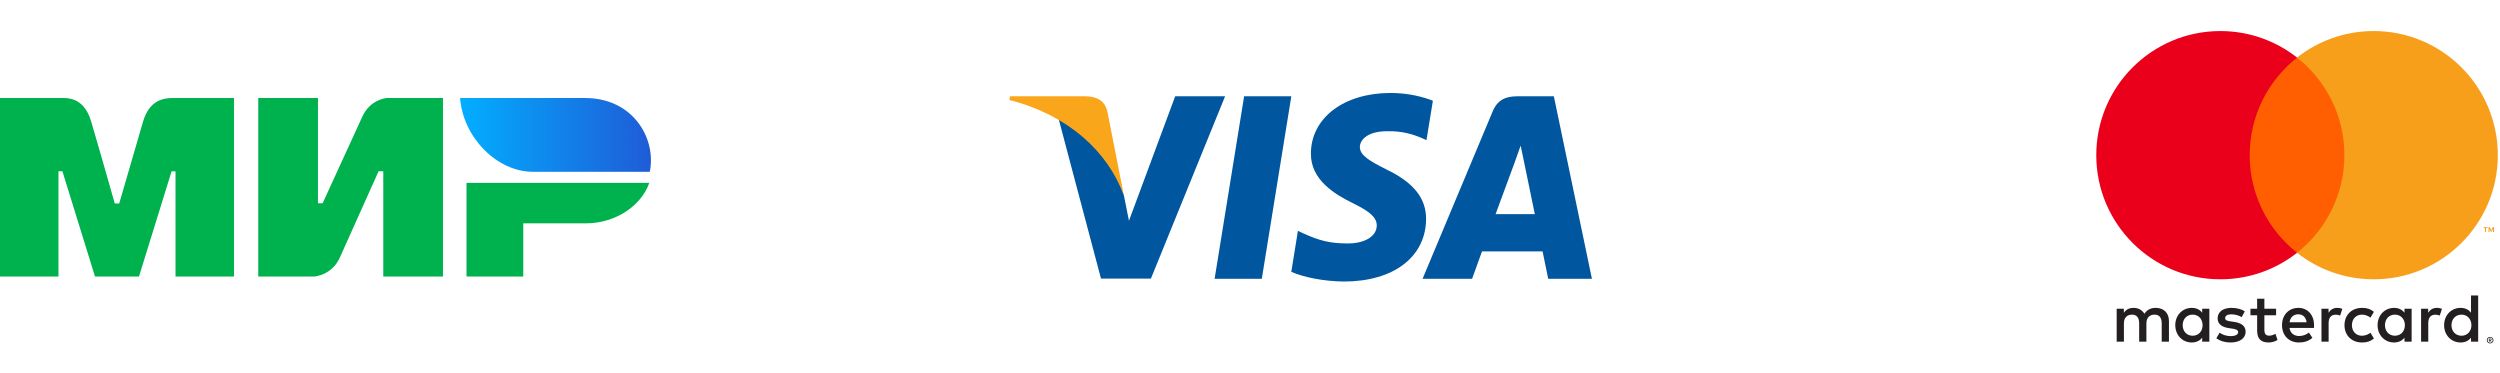 <svg width="161" height="24" viewBox="0 0 161 24" fill="none" xmlns="http://www.w3.org/2000/svg">
<path fill-rule="evenodd" clip-rule="evenodd" d="M3.897 6.313C4.274 6.311 5.393 6.21 5.867 7.809C6.186 8.887 6.694 10.652 7.392 13.105H7.677C8.425 10.519 8.939 8.754 9.219 7.809C9.698 6.193 10.895 6.313 11.374 6.313L15.069 6.313V17.807H11.303V11.033H11.05L8.951 17.807H6.118L4.018 11.028H3.766V17.807H0V6.313L3.897 6.313ZM20.477 6.313V13.091H20.777L23.331 7.517C23.826 6.408 24.883 6.313 24.883 6.313H28.527V17.807H24.683V11.028H24.382L21.879 16.602C21.383 17.706 20.276 17.807 20.276 17.807H16.632V6.313H20.477ZM41.816 11.775C41.28 13.294 39.596 14.383 37.731 14.383H33.699V17.807H30.043V11.775H41.816Z" fill="#00B24D"/>
<path fill-rule="evenodd" clip-rule="evenodd" d="M37.685 6.313H29.629C29.821 8.872 32.024 11.062 34.306 11.062H41.847C42.283 8.935 40.784 6.313 37.685 6.313Z" fill="url(#paint0_linear)"/>
<path d="M81.26 17.956H78.221L80.122 6.201H83.161L81.26 17.956Z" fill="#00579F"/>
<path d="M92.278 6.488C91.678 6.25 90.727 5.987 89.552 5.987C86.55 5.987 84.436 7.588 84.423 9.876C84.398 11.565 85.937 12.502 87.087 13.065C88.263 13.64 88.663 14.016 88.663 14.529C88.651 15.316 87.713 15.679 86.838 15.679C85.624 15.679 84.974 15.492 83.986 15.054L83.585 14.866L83.16 17.505C83.873 17.829 85.186 18.118 86.55 18.13C89.739 18.13 91.815 16.555 91.84 14.116C91.852 12.778 91.04 11.752 89.289 10.915C88.226 10.377 87.575 10.014 87.575 9.464C87.587 8.964 88.125 8.451 89.325 8.451C90.313 8.426 91.039 8.664 91.589 8.901L91.864 9.026L92.278 6.488V6.488Z" fill="#00579F"/>
<path d="M96.316 13.791C96.566 13.116 97.529 10.502 97.529 10.502C97.517 10.527 97.779 9.815 97.929 9.377L98.141 10.39C98.141 10.39 98.717 13.204 98.842 13.791C98.367 13.791 96.916 13.791 96.316 13.791ZM100.068 6.201H97.717C96.992 6.201 96.441 6.413 96.128 7.176L91.613 17.955H94.802C94.802 17.955 95.328 16.505 95.44 16.192C95.79 16.192 98.893 16.192 99.343 16.192C99.43 16.605 99.705 17.955 99.705 17.955H102.52L100.068 6.201V6.201Z" fill="#00579F"/>
<path d="M75.682 6.201L72.705 14.216L72.38 12.591C71.83 10.715 70.104 8.677 68.178 7.664L70.904 17.943H74.118L78.896 6.201H75.682V6.201Z" fill="#00579F"/>
<path d="M69.94 6.201H65.05L65 6.438C68.815 7.414 71.341 9.765 72.379 12.591L71.316 7.189C71.141 6.438 70.603 6.226 69.94 6.201Z" fill="#FAA61A"/>
<path d="M160.328 21.845V21.897H160.376C160.387 21.897 160.396 21.894 160.403 21.89C160.409 21.886 160.412 21.879 160.412 21.87C160.412 21.862 160.409 21.855 160.403 21.851C160.396 21.847 160.387 21.845 160.376 21.845H160.328ZM160.377 21.808C160.402 21.808 160.421 21.814 160.435 21.825C160.448 21.836 160.455 21.851 160.455 21.87C160.455 21.887 160.45 21.9 160.439 21.911C160.428 21.921 160.413 21.927 160.392 21.93L160.456 22.004H160.407L160.347 21.93H160.328V22.004H160.286V21.808H160.377ZM160.364 22.071C160.387 22.071 160.408 22.067 160.427 22.058C160.447 22.049 160.465 22.038 160.479 22.023C160.494 22.008 160.506 21.991 160.514 21.971C160.522 21.951 160.527 21.929 160.527 21.907C160.527 21.884 160.522 21.862 160.514 21.843C160.506 21.823 160.494 21.805 160.479 21.79C160.465 21.775 160.447 21.764 160.427 21.755C160.408 21.747 160.387 21.743 160.364 21.743C160.341 21.743 160.319 21.747 160.299 21.755C160.279 21.764 160.261 21.775 160.247 21.79C160.232 21.805 160.22 21.823 160.212 21.843C160.203 21.862 160.199 21.884 160.199 21.907C160.199 21.929 160.203 21.951 160.212 21.971C160.22 21.991 160.232 22.008 160.247 22.023C160.261 22.038 160.279 22.049 160.299 22.058C160.319 22.067 160.341 22.071 160.364 22.071V22.071ZM160.364 21.696C160.394 21.696 160.421 21.701 160.448 21.712C160.474 21.723 160.496 21.738 160.516 21.758C160.535 21.776 160.55 21.799 160.562 21.825C160.573 21.85 160.578 21.878 160.578 21.907C160.578 21.936 160.573 21.963 160.562 21.988C160.55 22.014 160.535 22.036 160.516 22.055C160.496 22.074 160.474 22.09 160.448 22.101C160.421 22.112 160.394 22.117 160.364 22.117C160.333 22.117 160.305 22.112 160.279 22.101C160.253 22.09 160.23 22.074 160.21 22.055C160.191 22.036 160.176 22.014 160.165 21.988C160.154 21.963 160.148 21.936 160.148 21.907C160.148 21.878 160.154 21.85 160.165 21.825C160.176 21.799 160.191 21.776 160.21 21.758C160.23 21.738 160.253 21.723 160.279 21.712C160.305 21.701 160.333 21.696 160.364 21.696V21.696ZM140.564 20.942C140.564 20.569 140.808 20.262 141.207 20.262C141.589 20.262 141.847 20.556 141.847 20.942C141.847 21.328 141.589 21.621 141.207 21.621C140.808 21.621 140.564 21.315 140.564 20.942V20.942ZM142.282 20.942V19.881H141.82V20.139C141.674 19.947 141.452 19.827 141.15 19.827C140.555 19.827 140.088 20.294 140.088 20.942C140.088 21.59 140.555 22.056 141.15 22.056C141.452 22.056 141.674 21.936 141.82 21.745V22.003H142.282V20.942ZM157.876 20.942C157.876 20.569 158.12 20.262 158.52 20.262C158.902 20.262 159.159 20.556 159.159 20.942C159.159 21.328 158.902 21.621 158.52 21.621C158.12 21.621 157.876 21.315 157.876 20.942ZM159.594 20.942V19.029H159.133V20.139C158.986 19.947 158.764 19.827 158.462 19.827C157.867 19.827 157.401 20.294 157.401 20.942C157.401 21.59 157.867 22.056 158.462 22.056C158.764 22.056 158.986 21.936 159.133 21.745V22.003H159.594V20.942ZM148.01 20.241C148.307 20.241 148.498 20.427 148.547 20.755H147.446C147.495 20.449 147.681 20.241 148.01 20.241ZM148.019 19.827C147.397 19.827 146.962 20.28 146.962 20.942C146.962 21.617 147.415 22.056 148.05 22.056C148.37 22.056 148.662 21.977 148.92 21.759L148.694 21.417C148.516 21.559 148.289 21.639 148.076 21.639C147.779 21.639 147.508 21.502 147.442 21.119H149.018C149.022 21.062 149.027 21.004 149.027 20.942C149.022 20.28 148.614 19.827 148.019 19.827ZM153.591 20.942C153.591 20.569 153.835 20.262 154.235 20.262C154.617 20.262 154.874 20.556 154.874 20.942C154.874 21.328 154.617 21.621 154.235 21.621C153.835 21.621 153.591 21.315 153.591 20.942V20.942ZM155.309 20.942V19.881H154.848V20.139C154.701 19.947 154.479 19.827 154.177 19.827C153.582 19.827 153.116 20.294 153.116 20.942C153.116 21.59 153.582 22.056 154.177 22.056C154.479 22.056 154.701 21.936 154.848 21.745V22.003H155.309V20.942ZM150.985 20.942C150.985 21.586 151.433 22.056 152.117 22.056C152.437 22.056 152.65 21.985 152.881 21.803L152.659 21.43C152.486 21.555 152.304 21.621 152.103 21.621C151.735 21.617 151.464 21.351 151.464 20.942C151.464 20.533 151.735 20.267 152.103 20.262C152.304 20.262 152.486 20.329 152.659 20.454L152.881 20.081C152.65 19.899 152.437 19.827 152.117 19.827C151.433 19.827 150.985 20.298 150.985 20.942V20.942ZM156.935 19.827C156.668 19.827 156.495 19.952 156.375 20.139V19.881H155.918V22.003H156.38V20.813C156.38 20.462 156.531 20.267 156.832 20.267C156.926 20.267 157.023 20.28 157.121 20.32L157.263 19.885C157.161 19.845 157.028 19.827 156.935 19.827V19.827ZM144.564 20.049C144.342 19.903 144.036 19.827 143.699 19.827C143.161 19.827 142.815 20.085 142.815 20.507C142.815 20.853 143.073 21.067 143.547 21.133L143.765 21.164C144.018 21.2 144.138 21.266 144.138 21.386C144.138 21.55 143.969 21.644 143.654 21.644C143.334 21.644 143.104 21.542 142.948 21.422L142.731 21.781C142.984 21.968 143.303 22.056 143.649 22.056C144.262 22.056 144.618 21.768 144.618 21.364C144.618 20.991 144.338 20.796 143.876 20.729L143.659 20.698C143.459 20.671 143.299 20.631 143.299 20.489C143.299 20.334 143.45 20.241 143.703 20.241C143.974 20.241 144.236 20.343 144.364 20.423L144.564 20.049ZM150.518 19.827C150.252 19.827 150.079 19.952 149.959 20.139V19.881H149.502V22.003H149.963V20.813C149.963 20.462 150.114 20.267 150.416 20.267C150.51 20.267 150.607 20.28 150.705 20.32L150.847 19.885C150.745 19.845 150.612 19.827 150.518 19.827V19.827ZM146.58 19.881H145.826V19.237H145.359V19.881H144.929V20.303H145.359V21.271C145.359 21.763 145.55 22.056 146.096 22.056C146.296 22.056 146.527 21.994 146.673 21.892L146.54 21.497C146.402 21.577 146.251 21.617 146.132 21.617C145.901 21.617 145.826 21.474 145.826 21.262V20.303H146.58V19.881ZM139.68 22.003V20.671C139.68 20.169 139.361 19.832 138.845 19.827C138.574 19.823 138.295 19.907 138.099 20.205C137.953 19.97 137.722 19.827 137.398 19.827C137.171 19.827 136.95 19.894 136.776 20.142V19.881H136.314V22.003H136.78V20.827C136.78 20.458 136.985 20.262 137.3 20.262C137.607 20.262 137.762 20.462 137.762 20.822V22.003H138.228V20.827C138.228 20.458 138.441 20.262 138.748 20.262C139.063 20.262 139.214 20.462 139.214 20.822V22.003H139.68Z" fill="#231F20"/>
<path d="M160.613 14.945V14.635H160.532L160.439 14.848L160.346 14.635H160.264V14.945H160.322V14.711L160.409 14.913H160.468L160.556 14.711V14.945H160.613ZM160.1 14.945V14.688H160.204V14.636H159.939V14.688H160.043V14.945H160.1Z" fill="#F79410"/>
<path d="M151.425 16.279H144.432V3.71H151.425V16.279Z" fill="#FF5F00"/>
<path d="M144.88 9.994C144.88 7.444 146.073 5.173 147.932 3.709C146.573 2.639 144.857 2 142.993 2C138.578 2 135 5.579 135 9.994C135 14.408 138.578 17.987 142.993 17.987C144.857 17.987 146.573 17.348 147.932 16.278C146.073 14.814 144.88 12.543 144.88 9.994Z" fill="#EB001B"/>
<path d="M160.859 9.994C160.859 14.408 157.28 17.987 152.866 17.987C151.001 17.987 149.286 17.348 147.926 16.278C149.785 14.814 150.979 12.543 150.979 9.994C150.979 7.444 149.785 5.173 147.926 3.709C149.286 2.639 151.001 2 152.866 2C157.28 2 160.859 5.579 160.859 9.994Z" fill="#F79E1B"/>
<defs>
<linearGradient id="paint0_linear" x1="41.921" y1="9.3" x2="29.629" y2="9.3" gradientUnits="userSpaceOnUse">
<stop stop-color="#1F5CD7"/>
<stop offset="1" stop-color="#02AEFF"/>
</linearGradient>
</defs>
</svg>
